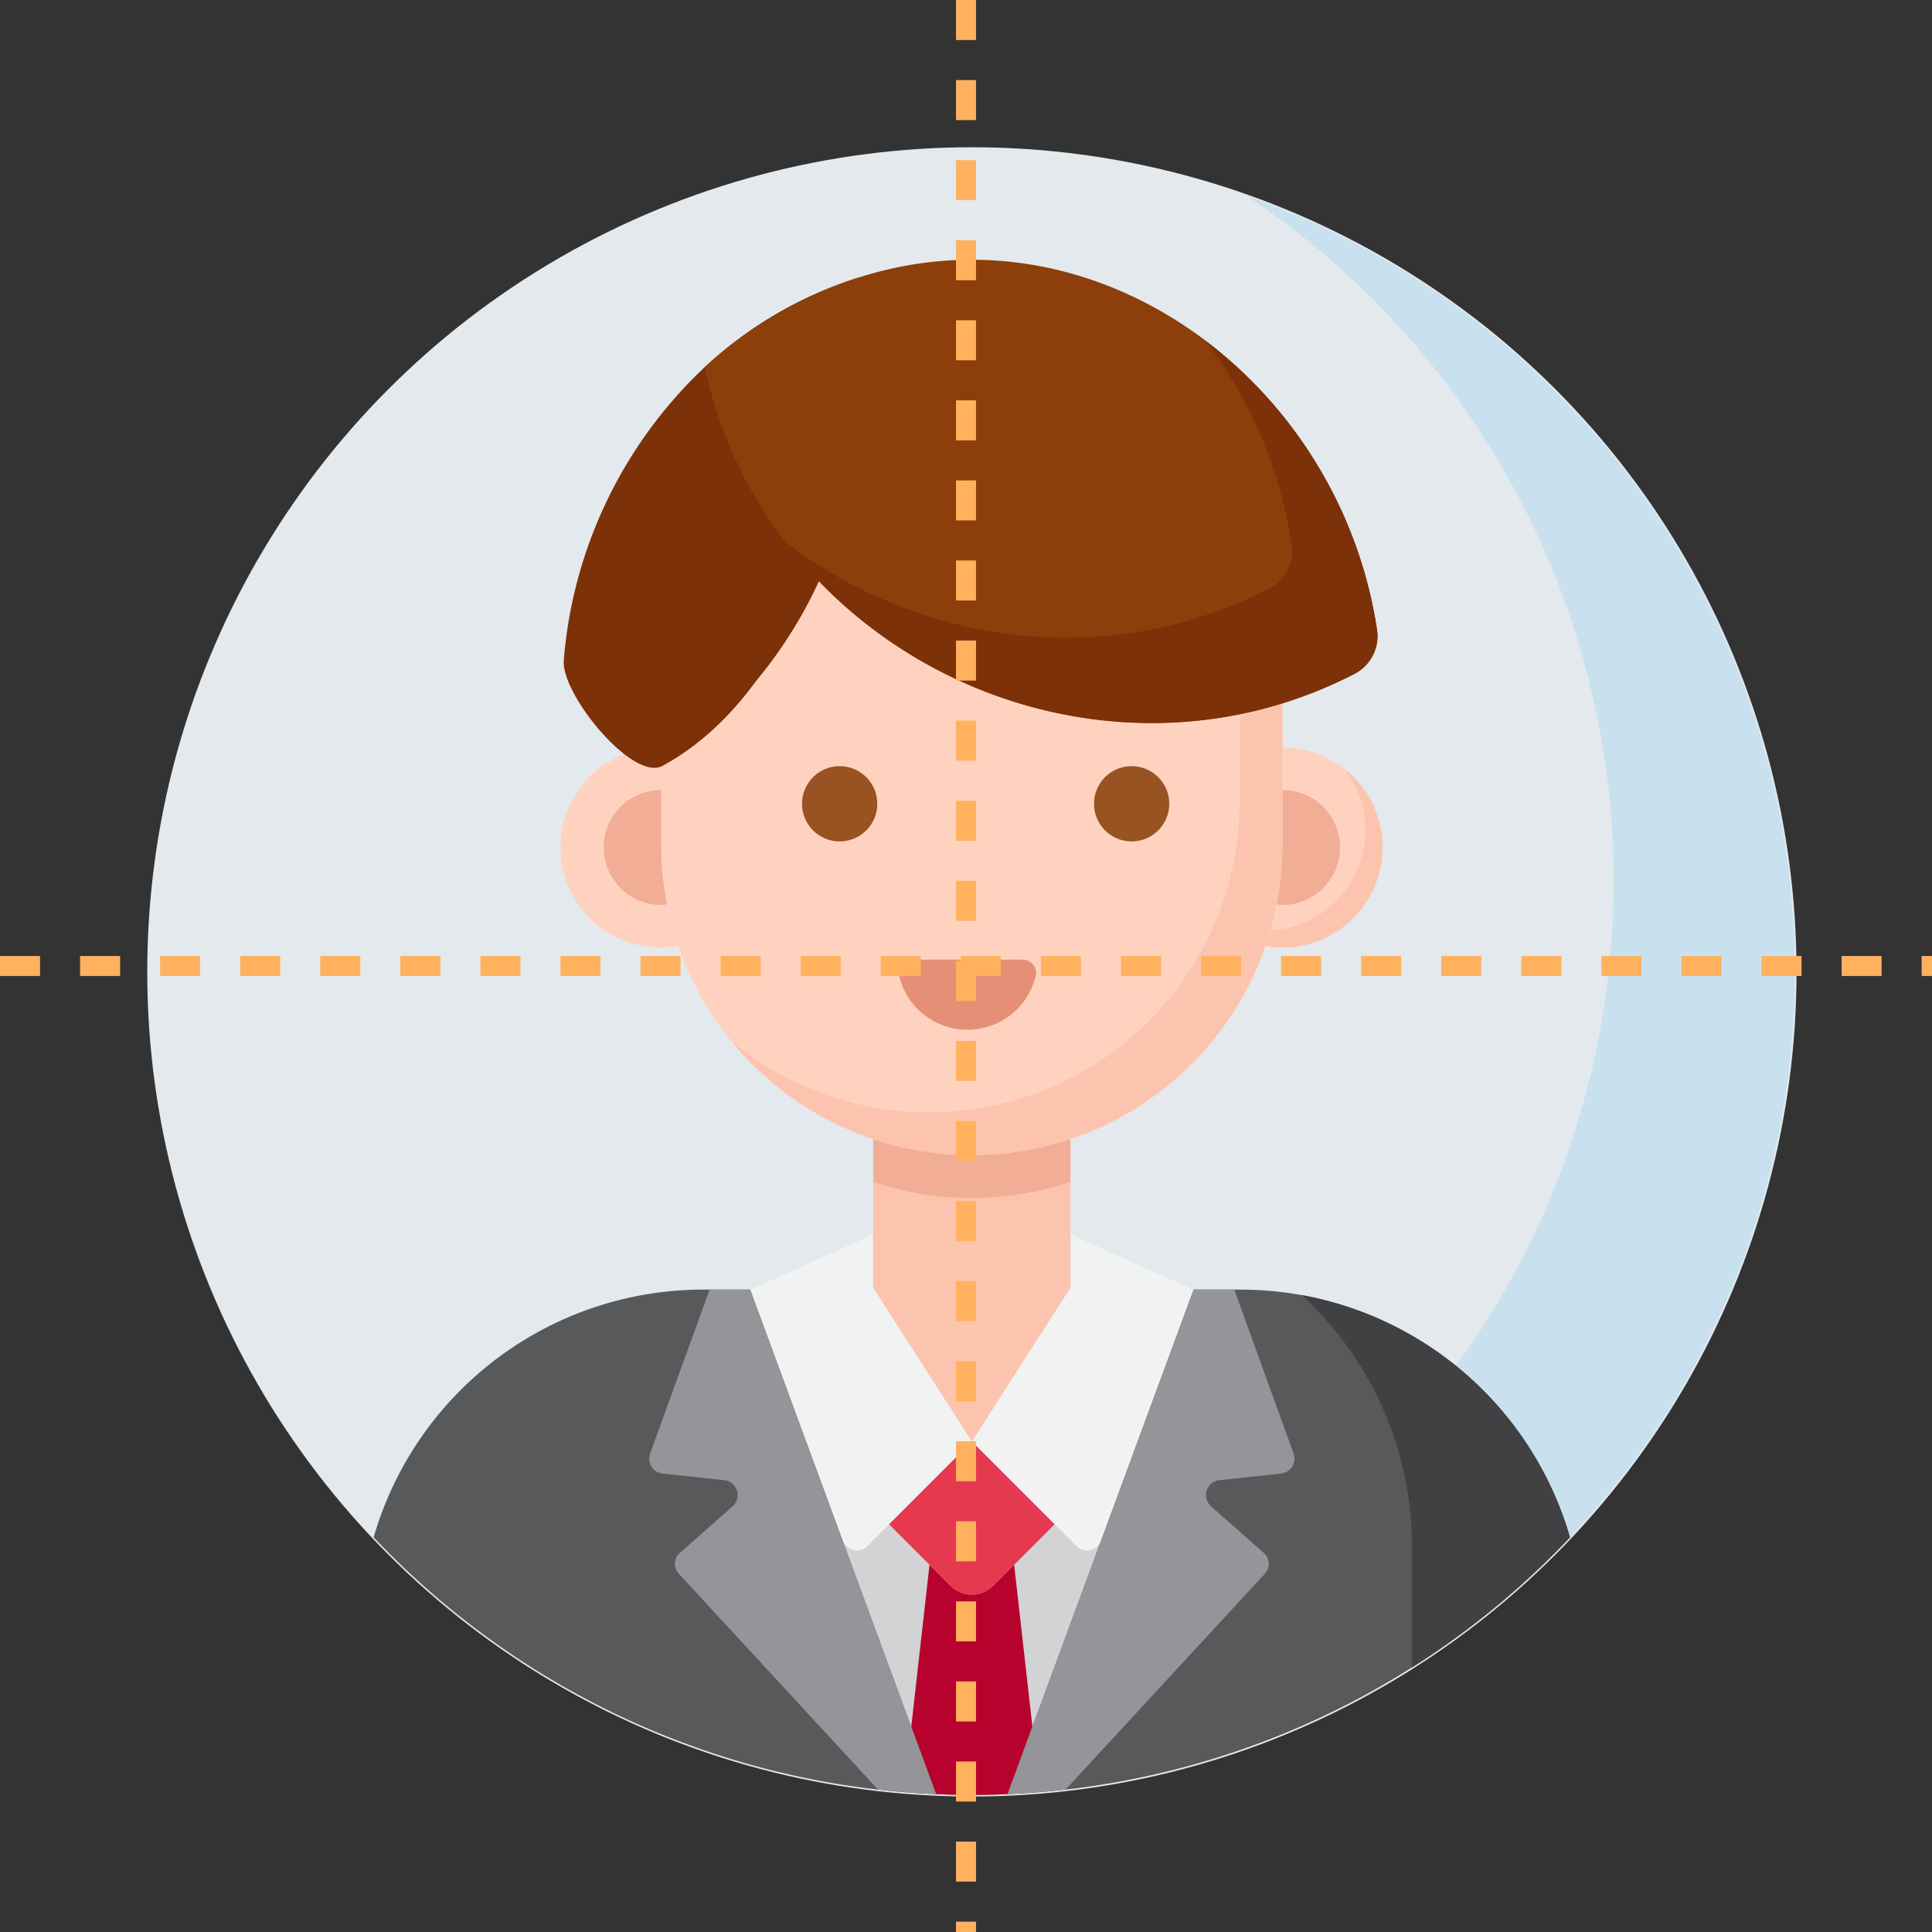 <svg xmlns="http://www.w3.org/2000/svg" width="193.035" height="193.035" viewBox="0 0 193.035 193.035">
  <rect x="0" y="0" width="193.035" height="193.035" fill="#333333" stroke="none"/>
  <g id="img-scan" transform="translate(-114.5 -208.5)">
    <g id="end-user" transform="translate(129.213 223.213)">
      <g id="Group_3073" data-name="Group 3073" transform="translate(0 0)">
        <g id="Group_3037" data-name="Group 3037" transform="translate(0 0)">
          <circle id="Ellipse_146" data-name="Ellipse 146" cx="82.393" cy="82.393" r="82.393" fill="#e3e9ec"/>
        </g>
        <g id="Group_3038" data-name="Group 3038" transform="translate(36.887 4.835)">
          <path id="Path_26571" data-name="Path 26571" d="M150.578,42.191A82.258,82.258,0,0,1,77.657,188.258,82.25,82.25,0,1,0,150.578,42.191Z" transform="translate(-77.657 -42.191)" fill="#c9e1ee"/>
        </g>
        <g id="Group_3072" data-name="Group 3072" transform="translate(22.622 11.238)">
          <g id="Group_3071" data-name="Group 3071">
            <g id="Group_3041" data-name="Group 3041" transform="translate(0 102.901)">
              <g id="Group_3039" data-name="Group 3039">
                <path id="Path_26572" data-name="Path 26572" d="M181.4,187.882a82.253,82.253,0,0,1-119.53,0,34.275,34.275,0,0,1,32.934-24.751h53.662A34.275,34.275,0,0,1,181.4,187.882Z" transform="translate(-61.873 -163.131)" fill="#58595b"/>
              </g>
              <g id="Group_3040" data-name="Group 3040" transform="translate(92.733 0.545)">
                <path id="Path_26573" data-name="Path 26573" d="M175.49,200.947V188.895a34.186,34.186,0,0,0-11.012-25.161,34.319,34.319,0,0,1,26.8,24.206A82.172,82.172,0,0,1,175.49,200.947Z" transform="translate(-164.478 -163.734)" fill="#414042"/>
              </g>
            </g>
            <g id="Group_3060" data-name="Group 3060" transform="translate(18.727)">
              <g id="Group_3042" data-name="Group 3042" transform="translate(31.19 84.524)">
                <path id="Path_26574" data-name="Path 26574" d="M117.1,142.8v24.375a9.849,9.849,0,0,0,19.7,0V142.8Z" transform="translate(-117.103 -142.798)" fill="#fcc4ae"/>
              </g>
              <g id="Group_3059" data-name="Group 3059">
                <g id="Group_3043" data-name="Group 3043" transform="translate(31.19 84.523)">
                  <path id="Path_26575" data-name="Path 26575" d="M117.1,150.42a31.028,31.028,0,0,0,19.7,0V142.8H117.1Z" transform="translate(-117.103 -142.797)" fill="#f2ad97"/>
                </g>
                <g id="Group_3044" data-name="Group 3044" transform="translate(9.998 11.271)">
                  <path id="Path_26576" data-name="Path 26576" d="M124.7,139.941A31.041,31.041,0,0,1,93.655,108.9V92.788a31.041,31.041,0,1,1,62.081,0V108.9A31.041,31.041,0,0,1,124.7,139.941Z" transform="translate(-93.655 -61.747)" fill="#ffd2c0"/>
                </g>
                <g id="Group_3045" data-name="Group 3045" transform="translate(9.998 13.376)">
                  <path id="Path_26577" data-name="Path 26577" d="M93.655,93.012V101.3A44.394,44.394,0,0,0,113.441,64.34c0-.089,0-.176,0-.264A31.051,31.051,0,0,0,93.655,93.012Z" transform="translate(-93.655 -64.076)" fill="#7c3108"/>
                </g>
                <g id="Group_3046" data-name="Group 3046" transform="translate(17.052 18.326)">
                  <path id="Path_26578" data-name="Path 26578" d="M145.147,69.553a30.913,30.913,0,0,1,7.054,19.7v16.113a31.04,31.04,0,0,1-50.741,23.987,31.041,31.041,0,0,0,55.027-19.7V93.539a30.978,30.978,0,0,0-11.34-23.986Z" transform="translate(-101.46 -69.553)" fill="#fcc4ae"/>
                </g>
                <g id="Group_3047" data-name="Group 3047" transform="translate(0 48.724)">
                  <path id="Path_26579" data-name="Path 26579" d="M92.592,112.887v-9.7a10,10,0,1,0,1.7,19.842,30.978,30.978,0,0,1-1.7-10.141Z" transform="translate(-82.593 -103.187)" fill="#ffd2c0"/>
                </g>
                <g id="Group_3048" data-name="Group 3048" transform="translate(70.374 48.724)">
                  <path id="Path_26580" data-name="Path 26580" d="M162.163,103.187v9.7a30.978,30.978,0,0,1-1.7,10.141,9.994,9.994,0,1,0,1.7-19.842Z" transform="translate(-160.459 -103.187)" fill="#ffd2c0"/>
                </g>
                <g id="Group_3049" data-name="Group 3049" transform="translate(70.373 50.848)">
                  <path id="Path_26581" data-name="Path 26581" d="M168.324,105.537a10,10,0,0,1-7.369,16.147q-.228.794-.5,1.571a9.993,9.993,0,0,0,7.866-17.718Z" transform="translate(-160.458 -105.537)" fill="#fcc4ae"/>
                </g>
                <g id="Group_3050" data-name="Group 3050" transform="translate(0.258 1.803)">
                  <path id="Path_26582" data-name="Path 26582" d="M112.4,54.538c.052,16.481-5.618,37.865-19.652,45.5-2.969,1.615-10.161-7.192-9.864-10.558A45.2,45.2,0,0,1,96.964,60.2a40.534,40.534,0,0,1,15.307-8.933c.083,1.078.128,2.165.128,3.267Z" transform="translate(-82.874 -51.271)" fill="#7c3108"/>
                </g>
                <g id="Group_3051" data-name="Group 3051" transform="translate(14.349)">
                  <path id="Path_26583" data-name="Path 26583" d="M163.408,90.646c-26.02,13.433-58.734-1.9-64.939-30.634a40.53,40.53,0,0,1,15.208-8.9c24.191-7.853,48.3,10.557,51.971,35.162a4.24,4.24,0,0,1-2.24,4.373Z" transform="translate(-98.469 -49.276)" fill="#8c3f0a"/>
                </g>
                <g id="Group_3052" data-name="Group 3052" transform="translate(22.389 8.082)">
                  <path id="Path_26584" data-name="Path 26584" d="M166.5,87.132a44.725,44.725,0,0,0-17.143-28.914,44.7,44.7,0,0,1,8.619,20.39,4.239,4.239,0,0,1-2.241,4.374c-16.2,8.365-35,5.575-48.375-4.658,12.8,16.8,36.839,23.536,56.9,13.181a4.239,4.239,0,0,0,2.24-4.373Z" transform="translate(-107.365 -58.218)" fill="#7c3108"/>
                </g>
                <g id="Group_3055" data-name="Group 3055" transform="translate(24.071 50.598)">
                  <g id="Group_3053" data-name="Group 3053">
                    <circle id="Ellipse_147" data-name="Ellipse 147" cx="3.761" cy="3.761" r="3.761" fill="#995222"/>
                  </g>
                  <g id="Group_3054" data-name="Group 3054" transform="translate(29.174)">
                    <circle id="Ellipse_148" data-name="Ellipse 148" cx="3.761" cy="3.761" r="3.761" fill="#995222"/>
                  </g>
                </g>
                <g id="Group_3058" data-name="Group 3058" transform="translate(4.253 52.977)">
                  <g id="Group_3056" data-name="Group 3056">
                    <path id="Path_26585" data-name="Path 26585" d="M93.044,113.34v-5.447a5.745,5.745,0,1,0,0,11.491,5.514,5.514,0,0,0,.589-.06A31.15,31.15,0,0,1,93.044,113.34Z" transform="translate(-87.299 -107.893)" fill="#f2ad97"/>
                  </g>
                  <g id="Group_3057" data-name="Group 3057" transform="translate(67.241)">
                    <path id="Path_26586" data-name="Path 26586" d="M162.287,113.34v-5.447a5.745,5.745,0,0,1,0,11.491,5.513,5.513,0,0,1-.589-.06A31.151,31.151,0,0,0,162.287,113.34Z" transform="translate(-161.698 -107.893)" fill="#f2ad97"/>
                  </g>
                </g>
              </g>
            </g>
            <g id="Group_3061" data-name="Group 3061" transform="translate(52.472 69.929)">
              <path id="Path_26587" data-name="Path 26587" d="M132.309,126.649a1.333,1.333,0,0,1,1.3,1.628,7.015,7.015,0,0,1-13.645,0,1.333,1.333,0,0,1,1.3-1.628Z" transform="translate(-119.931 -126.649)" fill="#e59076"/>
            </g>
            <g id="Group_3070" data-name="Group 3070" transform="translate(27.527 97.358)">
              <g id="Group_3067" data-name="Group 3067" transform="translate(10.092)">
                <g id="Group_3062" data-name="Group 3062" transform="translate(0.001 0.002)">
                  <path id="Path_26588" data-name="Path 26588" d="M147.8,162.541l-18.581,50.406c-1.193.052-2.386.085-3.58.085s-2.387-.034-3.58-.085L103.5,162.541,115.754,157v5.319l9.888,15.392,9.887-15.393V157Z" transform="translate(-103.498 -157)" fill="#d1d3d4"/>
                </g>
                <g id="Group_3063" data-name="Group 3063">
                  <path id="Path_26589" data-name="Path 26589" d="M103.5,162.535l9.249,25.09a1.491,1.491,0,0,0,2.453.538l10.443-10.444-9.88-15.4V157Z" transform="translate(-103.497 -156.998)" fill="#f1f2f2"/>
                </g>
                <g id="Group_3064" data-name="Group 3064" transform="translate(22.146)">
                  <path id="Path_26590" data-name="Path 26590" d="M150.154,162.535l-9.258,25.09a1.491,1.491,0,0,1-2.453.538L128,177.718l9.88-15.4V157Z" transform="translate(-128 -156.998)" fill="#f1f2f2"/>
                </g>
                <g id="Group_3065" data-name="Group 3065" transform="translate(13.875 20.72)">
                  <path id="Path_26591" data-name="Path 26591" d="M135.391,188.195l-6.163,6.163a2.982,2.982,0,0,1-4.216,0l-6.163-6.163,8.271-8.271Z" transform="translate(-118.849 -179.924)" fill="#e63950"/>
                </g>
                <g id="Group_3066" data-name="Group 3066" transform="translate(16.094 33.039)">
                  <path id="Path_26592" data-name="Path 26592" d="M133.408,209.731l-2.472,6.733c-1.193.052-2.386.085-3.58.085s-2.387-.034-3.58-.085l-2.472-6.733,1.824-16.177,2.114,2.114a3,3,0,0,0,4.228,0l2.114-2.114Z" transform="translate(-121.304 -193.554)" fill="#b7022d"/>
                </g>
              </g>
              <g id="Group_3068" data-name="Group 3068" transform="translate(0 5.543)">
                <path id="Path_26593" data-name="Path 26593" d="M120.988,213.537c-1.96-.068-3.886-.221-5.8-.46L95.3,191.531a1.46,1.46,0,0,1,.119-2.114l5.25-4.636a1.5,1.5,0,0,0-.818-2.608l-6.188-.665a1.5,1.5,0,0,1-1.245-1.995l5.95-16.381h4.057Z" transform="translate(-92.331 -163.131)" fill="#939598"/>
              </g>
              <g id="Group_3069" data-name="Group 3069" transform="translate(35.817 5.543)">
                <path id="Path_26594" data-name="Path 26594" d="M159.286,181.507l-6.188.665a1.5,1.5,0,0,0-.818,2.608l5.25,4.636a1.459,1.459,0,0,1,.119,2.114l-19.893,21.546c-1.909.239-3.836.392-5.8.46l18.581-50.406H154.6l5.932,16.381A1.5,1.5,0,0,1,159.286,181.507Z" transform="translate(-131.96 -163.131)" fill="#939598"/>
              </g>
            </g>
          </g>
        </g>
      </g>
    </g>
    <line id="Line_25" data-name="Line 25" y2="193.035" transform="translate(211.018 208.5)" fill="none" stroke="#ffb15e" stroke-width="2" stroke-dasharray="4"/>
    <path id="Path_26595" data-name="Path 26595" d="M0,193.035V0" transform="translate(307.535 305.018) rotate(90)" fill="none" stroke="#ffb15e" stroke-width="2" stroke-dasharray="4"/>
  </g>
</svg>
